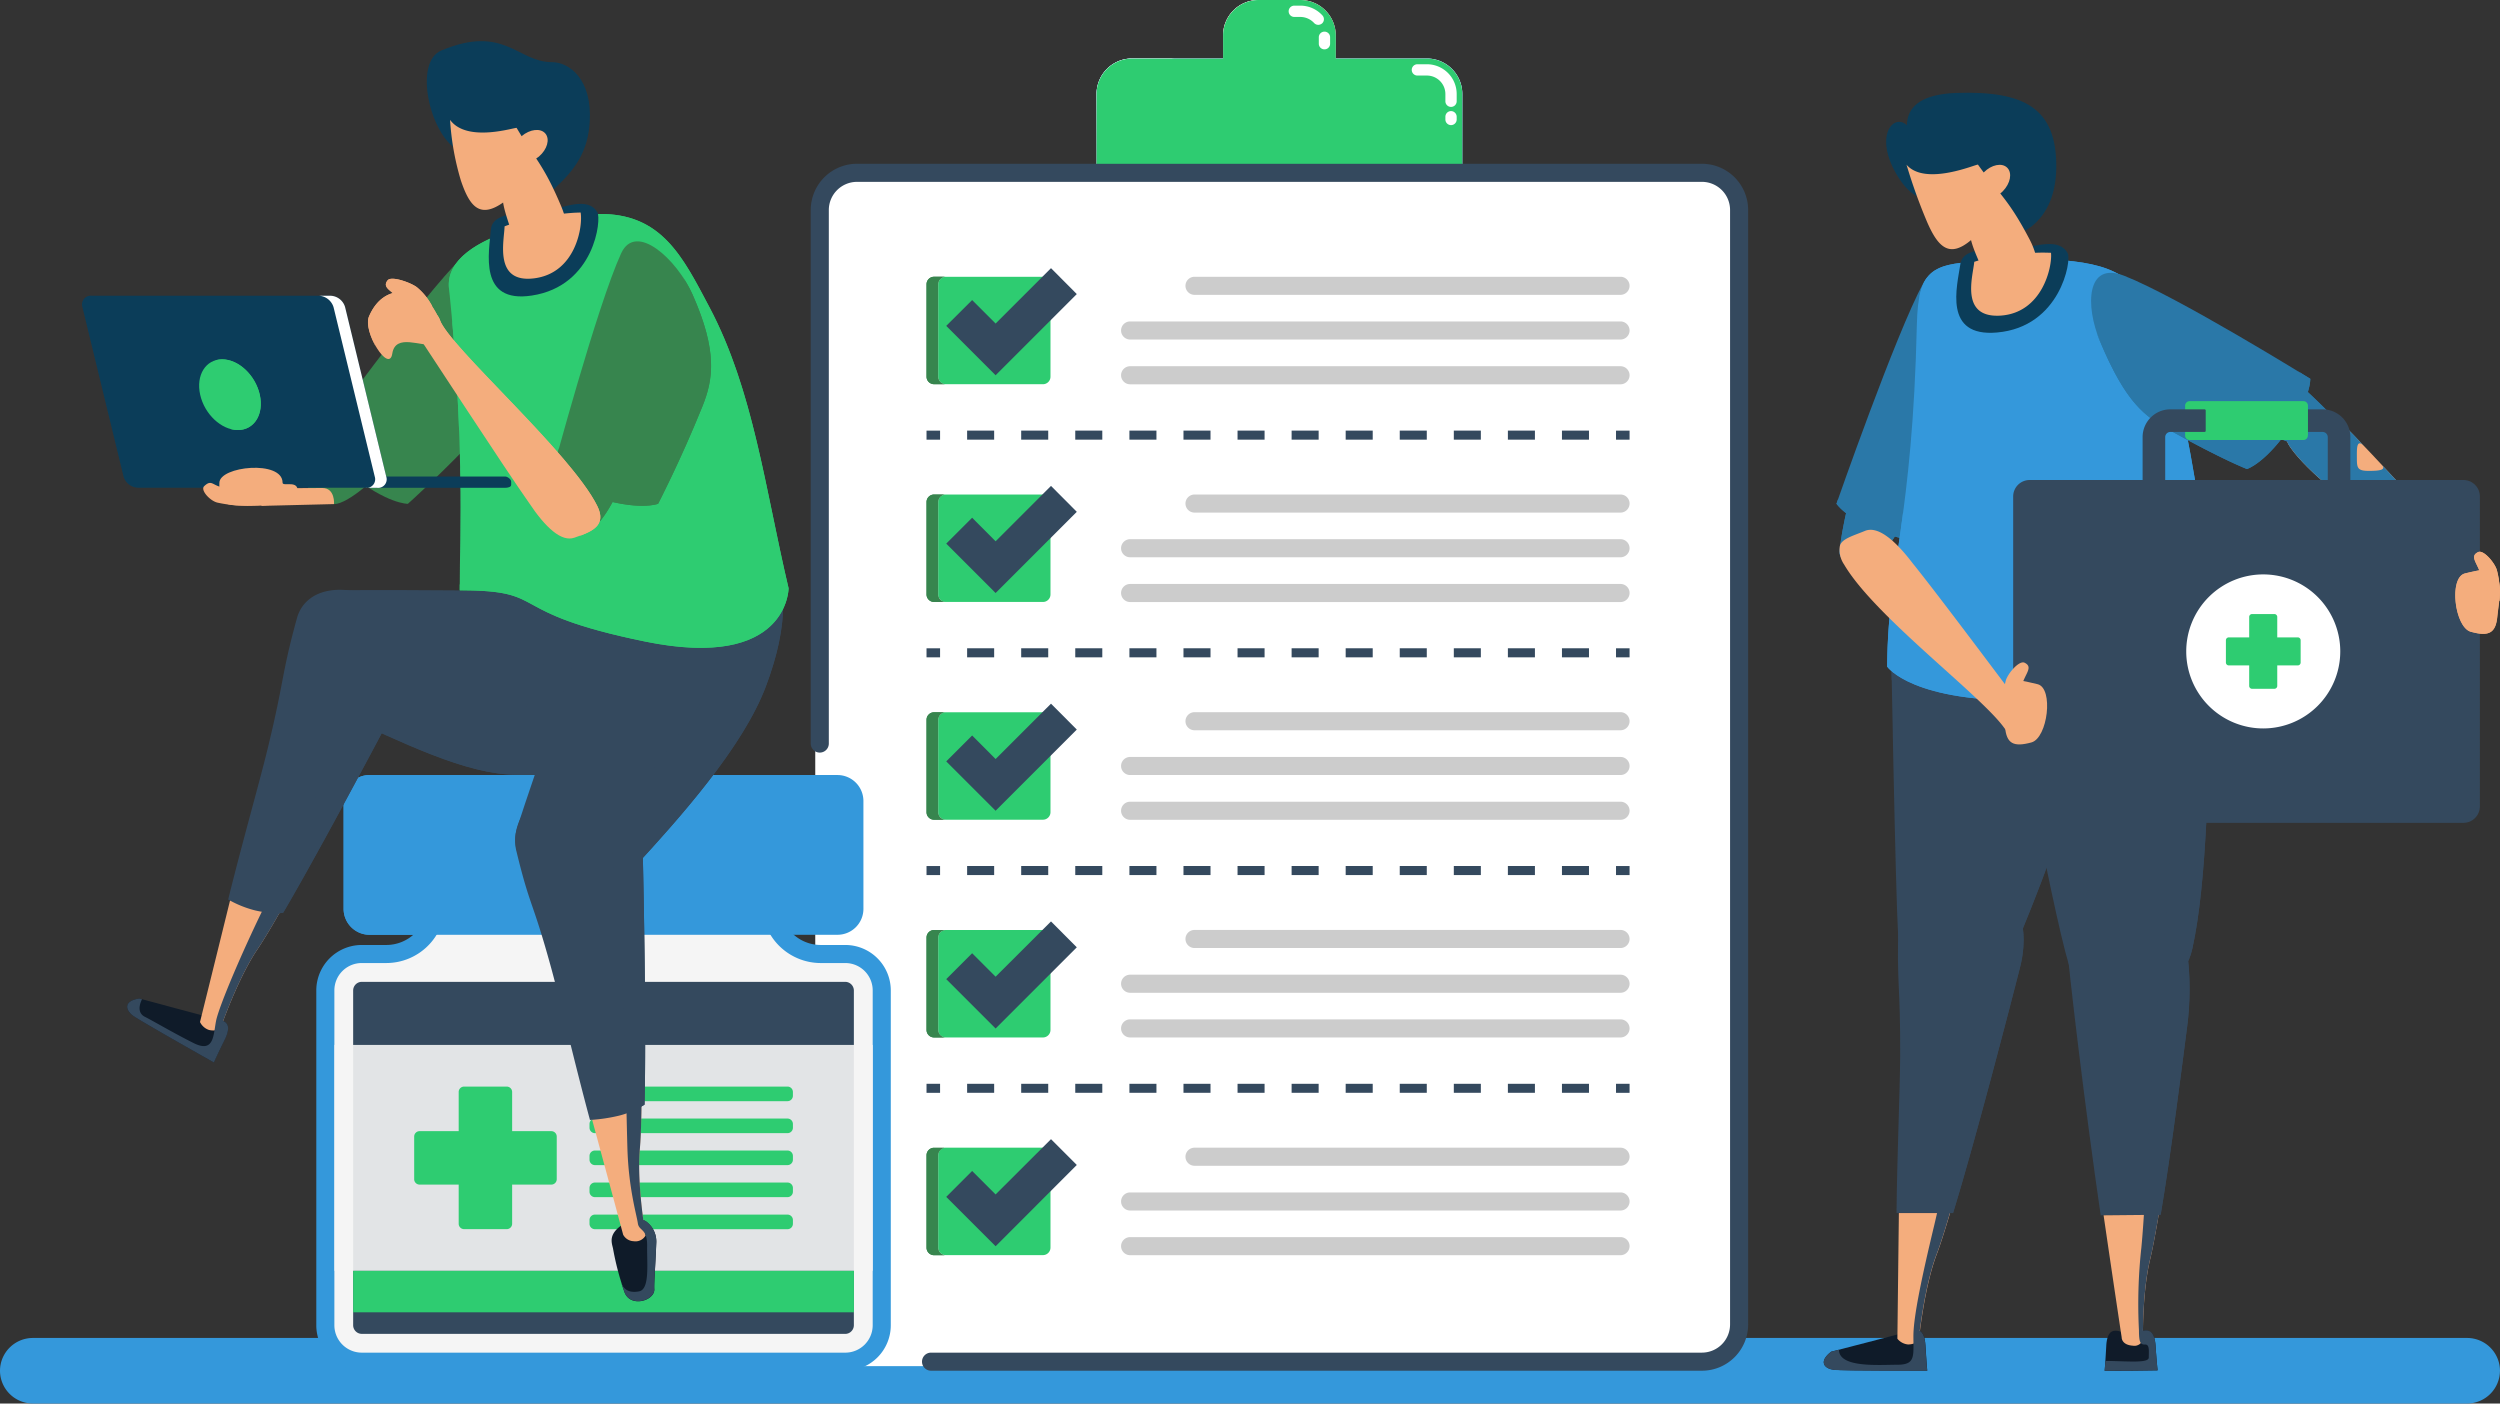 <svg xmlns="http://www.w3.org/2000/svg" xmlns:xlink="http://www.w3.org/1999/xlink" width="613.756" height="344.564" viewBox="0 0 613.756 344.564">
  <rect x="0" y="0" width="613.756" height="344.564" fill="#333333" stroke="none"/>
  <defs>
    <style>
      .cls-1 {
        fill: #3498db;
      }

      .cls-2 {
        fill: #fff;
      }

      .cls-3 {
        fill: url(#linear-gradient);
      }

      .cls-4 {
        fill: url(#linear-gradient-2);
      }

      .cls-5 {
        fill: url(#linear-gradient-3);
      }

      .cls-6 {
        fill: #6c6cff;
      }

      .cls-7 {
        fill: url(#linear-gradient-4);
      }

      .cls-8 {
        fill: url(#linear-gradient-5);
      }

      .cls-9 {
        fill: #2ecc71;
      }

      .cls-10 {
        fill: url(#linear-gradient-6);
      }

      .cls-11 {
        fill: url(#linear-gradient-7);
      }

      .cls-12 {
        fill: #34495e;
      }

      .cls-13 {
        fill: #f5f5f5;
      }

      .cls-14 {
        fill: rgba(245,245,245,0.9);
      }

      .cls-15 {
        fill: none;
      }

      .cls-16 {
        fill: #37854e;
      }

      .cls-17 {
        fill: #ccc;
      }

      .cls-18 {
        fill: #0b3d59;
      }

      .cls-19 {
        fill: #0f1b29;
      }

      .cls-20 {
        fill: #f4ad7d;
      }

      .cls-21 {
        fill: #2a78a8;
      }

      .cls-22 {
        fill: #101b29;
      }
    </style>
    <linearGradient id="linear-gradient" y1="0.494" x2="0.995" y2="0.494" gradientUnits="objectBoundingBox">
      <stop offset="0" stop-color="#ff3b73"/>
      <stop offset="1" stop-color="#ff2970"/>
    </linearGradient>
    <linearGradient id="linear-gradient-2" x1="0.493" y1="0.098" x2="0.493" y2="0.936" gradientUnits="objectBoundingBox">
      <stop offset="0" stop-color="#fff"/>
      <stop offset="1" stop-color="#9e9e9e"/>
    </linearGradient>
    <linearGradient id="linear-gradient-3" x1="0.499" y1="0.042" x2="0.499" y2="0.797" xlink:href="#linear-gradient-2"/>
    <linearGradient id="linear-gradient-4" x1="0.498" y1="0.231" x2="0.498" y2="1.071" xlink:href="#linear-gradient-2"/>
    <linearGradient id="linear-gradient-5" x1="0.499" y1="0.231" x2="0.499" y2="1.071" xlink:href="#linear-gradient-2"/>
    <linearGradient id="linear-gradient-6" x1="1.688" y1="1.334" x2="-1.499" y2="-1.29" gradientUnits="objectBoundingBox">
      <stop offset="0" stop-color="#fff"/>
      <stop offset="1" stop-color="#fff"/>
    </linearGradient>
    <linearGradient id="linear-gradient-7" x1="1.758" y1="1.363" x2="-1.723" y2="-1.557" xlink:href="#linear-gradient-6"/>
  </defs>
  <g id="Layer_x0020_1" transform="translate(-3350.52 -8554.29)">
    <path id="Path_991" data-name="Path 991" class="cls-1" d="M3964.271,19297.508a8.079,8.079,0,0,0-8.045-8.047H3358.564a8.08,8.08,0,0,0-8.045,8.047h0a8.079,8.079,0,0,0,8.045,8.045H3956.2a8.083,8.083,0,0,0,8.066-8.045h0Z" transform="translate(0 -10406.698)"/>
    <path id="Path_992" data-name="Path 992" class="cls-2" d="M10109.473,9903.86H9902.044A10.259,10.259,0,0,0,9891.8,9914.1v273.605a10.26,10.26,0,0,0,10.243,10.243h207.45a10.261,10.261,0,0,0,10.244-10.243V9914.125A10.283,10.283,0,0,0,10109.473,9903.86Z" transform="translate(-6341.133 -1308.276)"/>
    <g id="_2113417973936" transform="translate(3619.725 8554.29)">
      <path id="Path_993" data-name="Path 993" class="cls-3" d="M13191.189,8577.467V8563a8.715,8.715,0,0,0-8.707-8.705h-10.265a8.714,8.714,0,0,0-8.706,8.705v14.471Z" transform="translate(-13132.462 -8554.291)"/>
      <path id="Path_994" data-name="Path 994" class="cls-4" d="M13191.189,8577.467V8563a8.715,8.715,0,0,0-8.707-8.705h-10.265a8.714,8.714,0,0,0-8.706,8.705v14.471Z" transform="translate(-13132.462 -8554.291)"/>
      <path id="Path_995" data-name="Path 995" class="cls-5" d="M13164.2,8562.977v14.49h4.1V8563c0-4.8,2.753-8.706,6.124-8.706h-1.515A8.711,8.711,0,0,0,13164.2,8562.977Z" transform="translate(-13133.129 -8554.291)"/>
      <path id="Path_996" data-name="Path 996" class="cls-6" d="M12238.541,9052.631v-20.254a8.716,8.716,0,0,0-8.707-8.705h-72.387a8.716,8.716,0,0,0-8.707,8.705v20.254Z" transform="translate(-12148.74 -9009.31)"/>
      <path id="Path_997" data-name="Path 997" class="cls-7" d="M12238.541,9052.631v-20.254a8.716,8.716,0,0,0-8.707-8.705h-72.387a8.716,8.716,0,0,0-8.707,8.705v20.254Z" transform="translate(-12148.74 -9009.31)"/>
      <path id="Path_998" data-name="Path 998" class="cls-8" d="M12149.4,9032.377v20.254h13.294v-20.254c0-4.8,2.754-8.705,6.126-8.705h-10.714A8.727,8.727,0,0,0,12149.4,9032.377Z" transform="translate(-12149.381 -9009.31)"/>
    </g>
    <path id="Path_999" data-name="Path 999" class="cls-9" d="M12229.8,8568.674h-22.364V8563a8.715,8.715,0,0,0-8.707-8.706h-10.243a8.715,8.715,0,0,0-8.707,8.706v5.677h-22.365a8.717,8.717,0,0,0-8.707,8.707v20.252h89.779v-20.252A8.683,8.683,0,0,0,12229.8,8568.674Z" transform="translate(-8528.978 -0.001)"/>
    <path id="Path_1000" data-name="Path 1000" class="cls-10" d="M13698.843,8606a1.384,1.384,0,0,0-1.388,1.388v1.578a1.387,1.387,0,1,0,2.774,0v-1.578A1.384,1.384,0,0,0,13698.843,8606Zm-.49-3.97a7.332,7.332,0,0,0-5.422-2.411h-1.493a1.387,1.387,0,1,0,0,2.774h1.493a4.624,4.624,0,0,1,3.373,1.494,1.406,1.406,0,0,0,1.023.447,1.478,1.478,0,0,0,.939-.362A1.38,1.38,0,0,0,13698.353,8602.031Z" transform="translate(-10023.164 -43.943)"/>
    <path id="Path_1001" data-name="Path 1001" class="cls-11" d="M14687.3,9081.212a1.385,1.385,0,0,0-1.387,1.387v.705a1.387,1.387,0,0,0,2.773,0v-.705A1.4,1.4,0,0,0,14687.3,9081.212Zm-5.932-11.5h-2.328a1.387,1.387,0,0,0,0,2.774h2.328a4.549,4.549,0,0,1,4.545,4.545v1.729a1.387,1.387,0,1,0,2.773,0v-1.729A7.318,7.318,0,0,0,14681.366,9069.709Z" transform="translate(-10980.547 -499.648)"/>
    <g id="_2113417967984" transform="translate(3549.558 8594.496)">
      <path id="Path_1002" data-name="Path 1002" class="cls-12" d="M10074.312,10164.6H9885.065a2.219,2.219,0,1,1,0-4.438h189.246a6.927,6.927,0,0,0,6.915-6.915V9879.646a6.913,6.913,0,0,0-6.915-6.914h-207.43a6.927,6.927,0,0,0-6.913,6.914v131.03a2.22,2.22,0,0,1-4.439,0v-131.03a11.362,11.362,0,0,1,11.353-11.354h207.43a11.361,11.361,0,0,1,11.354,11.354v273.584A11.353,11.353,0,0,1,10074.312,10164.6Z" transform="translate(-9855.529 -9868.292)"/>
    </g>
    <path id="Path_1003" data-name="Path 1003" class="cls-1" d="M5899.561,15539.687a11.171,11.171,0,0,1-11.162-11.16v-82.2a11.172,11.172,0,0,1,11.162-11.162h6.018a10.054,10.054,0,0,0,10.051-10.051v-12.078h86.578v12.078a10.054,10.054,0,0,0,10.051,10.051h6.018a11.171,11.171,0,0,1,11.161,11.162v82.2a11.169,11.169,0,0,1-11.161,11.16Z" transform="translate(-2460.227 -6648.88)"/>
    <path id="Path_1004" data-name="Path 1004" class="cls-13" d="M6040.2,15675.838a6.734,6.734,0,0,1-6.722-6.721v-82.205a6.722,6.722,0,0,1,6.722-6.723h6.018a14.5,14.5,0,0,0,14.49-14.49v-7.639h77.7v7.641a14.5,14.5,0,0,0,14.49,14.49l6.018,0a6.722,6.722,0,0,1,6.722,6.723v82.205a6.734,6.734,0,0,1-6.722,6.721Z" transform="translate(-2600.868 -6789.471)"/>
    <path id="Path_1005" data-name="Path 1005" class="cls-12" d="M6186.233,16518.445a2.129,2.129,0,0,1-2.113-2.111v-82.2a2.132,2.132,0,0,1,2.113-2.113h118.7a2.147,2.147,0,0,1,2.113,2.115v82.2a2.133,2.133,0,0,1-2.113,2.115Z" transform="translate(-2746.899 -7636.687)"/>
    <g id="_2113417964432" transform="translate(3434.874 8744.562)">
      <path id="Path_1006" data-name="Path 1006" class="cls-1" d="M6235.055,14779.111a6.377,6.377,0,0,0-6.359-6.361H6113.8a6.377,6.377,0,0,0-6.36,6.361v26.5a6.375,6.375,0,0,0,6.359,6.359h114.9a6.375,6.375,0,0,0,6.359-6.359Z" transform="translate(-6107.438 -14772.75)"/>
      <path id="Path_1008" data-name="Path 1008" class="cls-1" d="M6127.653,14772.8H6113.76a6.375,6.375,0,0,0-6.36,6.359v26.5a6.377,6.377,0,0,0,6.36,6.361h13.893c-2.689,0-4.887-2.861-4.887-6.361v-26.5C6122.787,14775.681,6124.964,14772.8,6127.653,14772.8Z" transform="translate(-6107.4 -14772.799)"/>
    </g>
    <path id="Path_1009" data-name="Path 1009" class="cls-14" d="M6034.17,16993.766h132.14V16938.3H6034.17Z" transform="translate(-2601.537 -8127.479)"/>
    <g id="_2113417990016" transform="translate(3452.202 8821.045)">
      <g id="Group_230" data-name="Group 230" transform="translate(0 0)">
        <path id="Path_1010" data-name="Path 1010" class="cls-9" d="M7043.954,17306.1a1.329,1.329,0,0,1-1.323,1.322h-10.478a1.328,1.328,0,0,1-1.323-1.322v-32.354a1.329,1.329,0,0,1,1.323-1.322h10.478a1.33,1.33,0,0,1,1.323,1.322Z" transform="translate(-7019.904 -17272.42)"/>
        <path id="Path_1011" data-name="Path 1011" class="cls-9" d="M6675.063,17643.293a1.33,1.33,0,0,1-1.323-1.324v-10.477a1.329,1.329,0,0,1,1.323-1.32h32.352a1.33,1.33,0,0,1,1.324,1.32v10.477a1.331,1.331,0,0,1-1.324,1.324Z" transform="translate(-6673.74 -17619.225)"/>
      </g>
      <g id="Group_231" data-name="Group 231" transform="translate(43.044 0)">
        <path id="Path_1012" data-name="Path 1012" class="cls-9" d="M8467.5,17276.006a1.329,1.329,0,0,1-1.322-1.322v-.941a1.329,1.329,0,0,1,1.322-1.322h35.49a1.33,1.33,0,0,1,1.322,1.322v.941a1.33,1.33,0,0,1-1.322,1.322Z" transform="translate(-8454.378 -17272.42)"/>
        <path id="Path_1013" data-name="Path 1013" class="cls-9" d="M8081.823,17532.705a1.329,1.329,0,0,1-1.323-1.322v-.939a1.329,1.329,0,0,1,1.323-1.322h47.29a1.33,1.33,0,0,1,1.323,1.322v.941a1.33,1.33,0,0,1-1.323,1.322Z" transform="translate(-8080.5 -17521.268)"/>
        <path id="Path_1014" data-name="Path 1014" class="cls-9" d="M8081.823,17789.3a1.33,1.33,0,0,1-1.323-1.324v-.937a1.329,1.329,0,0,1,1.323-1.32h47.29a1.329,1.329,0,0,1,1.323,1.32v.938a1.33,1.33,0,0,1-1.323,1.324Z" transform="translate(-8080.5 -17770.016)"/>
        <path id="Path_1015" data-name="Path 1015" class="cls-9" d="M8081.823,18046.006a1.33,1.33,0,0,1-1.323-1.324v-.939a1.33,1.33,0,0,1,1.323-1.322h47.29a1.33,1.33,0,0,1,1.323,1.322v.941a1.33,1.33,0,0,1-1.323,1.322Z" transform="translate(-8080.5 -18018.859)"/>
        <path id="Path_1016" data-name="Path 1016" class="cls-9" d="M8081.823,18303.316a1.33,1.33,0,0,1-1.323-1.322v-.941a1.33,1.33,0,0,1,1.323-1.322h47.29a1.331,1.331,0,0,1,1.323,1.326v.938a1.33,1.33,0,0,1-1.323,1.322Z" transform="translate(-8080.5 -18268.299)"/>
      </g>
    </g>
    <rect id="Rectangle_56" data-name="Rectangle 56" class="cls-9" width="122.942" height="10.179" transform="translate(3437.221 8866.286)"/>
    <path id="Path_1020" data-name="Path 1020" class="cls-15" d="M7258.028,14795.112c.832-.619,14.233-22.342,23.858-22.342H7210.78c6.445,0,8.963,1.92,6.744,7.383s-1.558,8.686.789,15.449c2.348,6.744,16.134,60.117,18.545,68.8s4.4,16.965,4.631,18.459c.234,1.473-2.688,3.33-1.11,8.451s3.927,12.057,8.964,12.207,5.719-3.393,5.634-7.555,1.323-10.691,0-13.51-3.329-1.492-3.329-5.568,3.372-46.117,3.905-60.777C7256.086,14801.431,7257.2,14795.731,7258.028,14795.112Z" transform="translate(-3742.146 -6028.208)"/>
    <g id="_2113417980848" transform="translate(3580.843 8622.239)">
      <path id="Path_1021" data-name="Path 1021" class="cls-9" d="M10905.561,10776.866a1.85,1.85,0,0,0-1.836-1.836h-23.9a1.849,1.849,0,0,0-1.835,1.836v22.706a1.849,1.849,0,0,0,1.835,1.836h23.9a1.85,1.85,0,0,0,1.836-1.836v-22.706Z" transform="translate(-10877.988 -10775.03)"/>
    </g>
    <g id="_2113417982432" transform="translate(3577.984 8622.237)">
      <path id="Path_1022" data-name="Path 1022" class="cls-16" d="M10787.377,10799.5v-22.728a1.849,1.849,0,0,1,1.835-1.835h-2.837a1.849,1.849,0,0,0-1.836,1.835v22.707a1.85,1.85,0,0,0,1.836,1.835h2.837A1.818,1.818,0,0,1,10787.377,10799.5Z" transform="translate(-10784.539 -10774.94)"/>
      <path id="Path_1023" data-name="Path 1023" class="cls-16" d="M10787.377,10799.5v-22.728a1.849,1.849,0,0,1,1.835-1.835h-2.837a1.849,1.849,0,0,0-1.836,1.835v22.707a1.85,1.85,0,0,0,1.836,1.835h2.837A1.818,1.818,0,0,1,10787.377,10799.5Z" transform="translate(-10784.539 -10774.94)"/>
    </g>
    <g id="_2113417978880" transform="translate(3582.826 8620.125)">
      <path id="Path_1024" data-name="Path 1024" class="cls-12" d="M10968.518,10705.9l-13.6,13.595-5.761-5.762-6.361,6.337,12.122,12.123,19.932-19.932Z" transform="translate(-10942.8 -10705.9)"/>
    </g>
    <g id="_2113417979552" transform="translate(3580.843 8675.697)">
      <path id="Path_1025" data-name="Path 1025" class="cls-9" d="M10905.561,12523.965a1.85,1.85,0,0,0-1.836-1.835h-23.9a1.849,1.849,0,0,0-1.835,1.835v22.707a1.848,1.848,0,0,0,1.835,1.835h23.9a1.849,1.849,0,0,0,1.836-1.835v-22.707Z" transform="translate(-10877.988 -12522.13)"/>
    </g>
    <g id="_2113417976432" transform="translate(3577.984 8675.697)">
      <path id="Path_1026" data-name="Path 1026" class="cls-16" d="M10787.377,12546.682v-22.707a1.848,1.848,0,0,1,1.835-1.834h-2.837a1.849,1.849,0,0,0-1.836,1.834v22.707a1.85,1.85,0,0,0,1.836,1.835h2.837A1.823,1.823,0,0,1,10787.377,12546.682Z" transform="translate(-10784.539 -12522.141)"/>
      <path id="Path_1027" data-name="Path 1027" class="cls-16" d="M10787.377,12546.682v-22.707a1.848,1.848,0,0,1,1.835-1.834h-2.837a1.849,1.849,0,0,0-1.836,1.834v22.707a1.85,1.85,0,0,0,1.836,1.835h2.837A1.823,1.823,0,0,1,10787.377,12546.682Z" transform="translate(-10784.539 -12522.141)"/>
    </g>
    <g id="_2113417975472" transform="translate(3582.826 8673.582)">
      <path id="Path_1028" data-name="Path 1028" class="cls-12" d="M10968.518,12453l-13.6,13.595-5.761-5.784-6.361,6.358,12.122,12.124,19.932-19.933Z" transform="translate(-10942.8 -12453)"/>
    </g>
    <g id="_2113417975232" transform="translate(3580.843 8729.154)">
      <path id="Path_1029" data-name="Path 1029" class="cls-9" d="M10905.561,14271.055a1.849,1.849,0,0,0-1.836-1.835h-23.9a1.847,1.847,0,0,0-1.835,1.834v22.706a1.849,1.849,0,0,0,1.835,1.836h23.9a1.849,1.849,0,0,0,1.836-1.836v-22.705Z" transform="translate(-10877.988 -14269.22)"/>
    </g>
    <g id="_2113417976672" transform="translate(3577.984 8729.155)">
      <path id="Path_1030" data-name="Path 1030" class="cls-16" d="M10787.377,14293.783v-22.707a1.849,1.849,0,0,1,1.835-1.836h-2.837a1.85,1.85,0,0,0-1.836,1.836v22.707a1.849,1.849,0,0,0,1.836,1.834h2.837A1.821,1.821,0,0,1,10787.377,14293.783Z" transform="translate(-10784.539 -14269.24)"/>
      <path id="Path_1031" data-name="Path 1031" class="cls-16" d="M10787.377,14293.783v-22.707a1.849,1.849,0,0,1,1.835-1.836h-2.837a1.85,1.85,0,0,0-1.836,1.836v22.707a1.849,1.849,0,0,0,1.836,1.834h2.837A1.821,1.821,0,0,1,10787.377,14293.783Z" transform="translate(-10784.539 -14269.24)"/>
    </g>
    <g id="_2075066690720" transform="translate(3582.826 8727.042)">
      <path id="Path_1032" data-name="Path 1032" class="cls-12" d="M10968.518,14200.2l-13.6,13.591-5.761-5.782-6.361,6.361,12.122,12.119,19.932-19.931Z" transform="translate(-10942.8 -14200.2)"/>
    </g>
    <g id="_2075066691296" transform="translate(3580.843 8782.612)">
      <path id="Path_1033" data-name="Path 1033" class="cls-9" d="M10905.561,16018.165a1.85,1.85,0,0,0-1.836-1.836h-23.9a1.848,1.848,0,0,0-1.835,1.836v22.705a1.848,1.848,0,0,0,1.835,1.836h23.9a1.849,1.849,0,0,0,1.836-1.836v-22.705Z" transform="translate(-10877.988 -16016.329)"/>
    </g>
    <g id="_2075066691632" transform="translate(3577.984 8782.612)">
      <path id="Path_1034" data-name="Path 1034" class="cls-16" d="M10787.377,16040.881v-22.705a1.849,1.849,0,0,1,1.835-1.836h-2.837a1.85,1.85,0,0,0-1.836,1.836v22.705a1.85,1.85,0,0,0,1.836,1.836h2.837A1.849,1.849,0,0,1,10787.377,16040.881Z" transform="translate(-10784.539 -16016.34)"/>
      <path id="Path_1035" data-name="Path 1035" class="cls-16" d="M10787.377,16040.881v-22.705a1.849,1.849,0,0,1,1.835-1.836h-2.837a1.85,1.85,0,0,0-1.836,1.836v22.705a1.85,1.85,0,0,0,1.836,1.836h2.837A1.849,1.849,0,0,1,10787.377,16040.881Z" transform="translate(-10784.539 -16016.34)"/>
    </g>
    <g id="_2075066690384" transform="translate(3582.826 8780.5)">
      <path id="Path_1036" data-name="Path 1036" class="cls-12" d="M10968.518,15947.3l-13.6,13.57-5.761-5.762-6.361,6.361,12.122,12.121,19.932-19.932Z" transform="translate(-10942.8 -15947.299)"/>
    </g>
    <g id="_2075066687312" transform="translate(3580.843 8836.048)">
      <path id="Path_1037" data-name="Path 1037" class="cls-9" d="M10905.561,17764.553a1.848,1.848,0,0,0-1.836-1.834h-23.9a1.846,1.846,0,0,0-1.835,1.834v22.707a1.848,1.848,0,0,0,1.835,1.834l23.9,0a1.85,1.85,0,0,0,1.836-1.836v-22.707Z" transform="translate(-10877.988 -17762.719)"/>
    </g>
    <g id="_2075066687984" transform="translate(3577.984 8836.07)">
      <path id="Path_1038" data-name="Path 1038" class="cls-16" d="M10787.377,17787.98v-22.707a1.848,1.848,0,0,1,1.835-1.834h-2.837a1.848,1.848,0,0,0-1.836,1.834v22.707a1.851,1.851,0,0,0,1.836,1.836h2.837A1.851,1.851,0,0,1,10787.377,17787.98Z" transform="translate(-10784.539 -17763.439)"/>
      <path id="Path_1039" data-name="Path 1039" class="cls-16" d="M10787.377,17787.98v-22.707a1.848,1.848,0,0,1,1.835-1.834h-2.837a1.848,1.848,0,0,0-1.836,1.834v22.707a1.851,1.851,0,0,0,1.836,1.836h2.837A1.851,1.851,0,0,1,10787.377,17787.98Z" transform="translate(-10784.539 -17763.439)"/>
    </g>
    <g id="_2075066709104" transform="translate(3582.826 8833.957)">
      <path id="Path_1040" data-name="Path 1040" class="cls-12" d="M10968.518,17694.4l-13.6,13.572-5.761-5.764-6.361,6.363,12.122,12.117,19.932-19.953Z" transform="translate(-10942.8 -17694.4)"/>
    </g>
    <g id="_2075066707904" transform="translate(3625.743 8622.238)">
      <path id="Path_1041" data-name="Path 1041" class="cls-17" d="M12971.248,10777.188a2.232,2.232,0,0,1-2.22,2.22h-104.59a2.231,2.231,0,0,1-2.219-2.22h0a2.23,2.23,0,0,1,2.219-2.219h104.59a2.231,2.231,0,0,1,2.22,2.219Z" transform="translate(-12846.407 -10774.969)"/>
      <path id="Path_1042" data-name="Path 1042" class="cls-17" d="M12470.252,11135.688a2.233,2.233,0,0,1-2.22,2.22h-120.4a2.232,2.232,0,0,1-2.22-2.22h0a2.23,2.23,0,0,1,2.22-2.22h120.4a2.232,2.232,0,0,1,2.22,2.22Z" transform="translate(-12345.41 -11122.5)"/>
      <path id="Path_1043" data-name="Path 1043" class="cls-17" d="M12470.252,11494.89a2.233,2.233,0,0,1-2.22,2.22h-120.4a2.232,2.232,0,0,1-2.22-2.22h0a2.232,2.232,0,0,1,2.22-2.22h120.4a2.233,2.233,0,0,1,2.22,2.22Z" transform="translate(-12345.41 -11470.71)"/>
      <path id="Path_1044" data-name="Path 1044" class="cls-17" d="M12971.248,12524.289a2.232,2.232,0,0,1-2.22,2.22h-104.59a2.231,2.231,0,0,1-2.219-2.22h0a2.23,2.23,0,0,1,2.219-2.219h104.59a2.217,2.217,0,0,1,2.22,2.219Z" transform="translate(-12846.407 -12468.612)"/>
      <path id="Path_1045" data-name="Path 1045" class="cls-17" d="M12470.252,12882.789a2.232,2.232,0,0,1-2.22,2.22h-120.4a2.231,2.231,0,0,1-2.22-2.22h0a2.23,2.23,0,0,1,2.22-2.219h120.4a2.231,2.231,0,0,1,2.22,2.219Z" transform="translate(-12345.41 -12816.144)"/>
      <path id="Path_1046" data-name="Path 1046" class="cls-17" d="M12470.252,13241.979a2.232,2.232,0,0,1-2.22,2.22h-120.4a2.23,2.23,0,0,1-2.22-2.22h0a2.231,2.231,0,0,1,2.22-2.219h120.4a2.218,2.218,0,0,1,2.22,2.219Z" transform="translate(-12345.41 -13164.343)"/>
      <path id="Path_1047" data-name="Path 1047" class="cls-17" d="M12971.248,14270.688a2.231,2.231,0,0,1-2.22,2.221h-104.59a2.231,2.231,0,0,1-2.219-2.221h0a2.232,2.232,0,0,1,2.219-2.219h104.59a2.232,2.232,0,0,1,2.22,2.219Z" transform="translate(-12846.407 -14161.575)"/>
      <path id="Path_1048" data-name="Path 1048" class="cls-17" d="M12470.252,14629.888a2.233,2.233,0,0,1-2.22,2.221h-120.4a2.232,2.232,0,0,1-2.22-2.221h0a2.231,2.231,0,0,1,2.22-2.219h120.4a2.233,2.233,0,0,1,2.22,2.219Z" transform="translate(-12345.41 -14509.785)"/>
      <path id="Path_1049" data-name="Path 1049" class="cls-17" d="M12470.252,14989.089a2.232,2.232,0,0,1-2.22,2.221h-120.4a2.23,2.23,0,0,1-2.22-2.221h0a2.231,2.231,0,0,1,2.22-2.219h120.4a2.219,2.219,0,0,1,2.22,2.219Z" transform="translate(-12345.41 -14857.995)"/>
      <path id="Path_1050" data-name="Path 1050" class="cls-17" d="M12971.248,16017.881a2.232,2.232,0,0,1-2.22,2.219h-104.59a2.232,2.232,0,0,1-2.219-2.219h0a2.231,2.231,0,0,1,2.219-2.221h104.59a2.232,2.232,0,0,1,2.22,2.221Z" transform="translate(-12846.407 -15855.307)"/>
      <path id="Path_1051" data-name="Path 1051" class="cls-17" d="M12470.252,16376.988a2.233,2.233,0,0,1-2.22,2.221h-120.4a2.232,2.232,0,0,1-2.22-2.221h0a2.231,2.231,0,0,1,2.22-2.219h120.4a2.233,2.233,0,0,1,2.22,2.219Z" transform="translate(-12345.41 -16203.428)"/>
      <path id="Path_1052" data-name="Path 1052" class="cls-17" d="M12470.252,16735.49a2.232,2.232,0,0,1-2.22,2.221h-120.4a2.23,2.23,0,0,1-2.22-2.221h0a2.231,2.231,0,0,1,2.22-2.219h120.4a2.233,2.233,0,0,1,2.22,2.219Z" transform="translate(-12345.41 -16550.961)"/>
      <path id="Path_1053" data-name="Path 1053" class="cls-17" d="M12971.248,17764.99a2.232,2.232,0,0,1-2.22,2.221h-104.59a2.232,2.232,0,0,1-2.219-2.221h0a2.232,2.232,0,0,1,2.219-2.219h104.59a2.232,2.232,0,0,1,2.22,2.219Z" transform="translate(-12846.407 -17548.959)"/>
      <path id="Path_1054" data-name="Path 1054" class="cls-17" d="M12470.252,18124.09a2.231,2.231,0,0,1-2.22,2.219h-120.4a2.23,2.23,0,0,1-2.22-2.219h0a2.231,2.231,0,0,1,2.22-2.219h120.4a2.217,2.217,0,0,1,2.22,2.219Z" transform="translate(-12345.41 -17897.072)"/>
      <path id="Path_1055" data-name="Path 1055" class="cls-17" d="M12470.252,18482.59a2.234,2.234,0,0,1-2.22,2.221h-120.4a2.233,2.233,0,0,1-2.22-2.221h0a2.23,2.23,0,0,1,2.22-2.219h120.4a2.231,2.231,0,0,1,2.22,2.219Z" transform="translate(-12345.41 -18244.604)"/>
    </g>
    <g id="_2075066694128" transform="translate(3577.983 8660.011)">
      <g id="Group_235" data-name="Group 235" transform="translate(0 0)">
        <g id="Group_232" data-name="Group 232" transform="translate(0 0.001)">
          <rect id="Rectangle_57" data-name="Rectangle 57" class="cls-12" width="3.329" height="2.22"/>
        </g>
        <g id="Group_233" data-name="Group 233" transform="translate(9.967)">
          <path id="Path_1056" data-name="Path 1056" class="cls-12" d="M11262.909,12011.688h-6.637v-2.219h6.637Zm-13.272,0H11243v-2.219h6.638Zm-13.274,0h-6.637v-2.219h6.637Zm-13.273,0h-6.637v-2.219h6.637Zm-13.273,0h-6.638v-2.219h6.638Zm-13.274,0h-6.637v-2.219h6.637Zm-13.274,0h-6.636v-2.219h6.636Zm-13.272,0h-6.638v-2.219h6.638Zm-13.274,0h-6.636v-2.219h6.636Zm-13.294,0h-6.638v-2.219h6.638Zm-13.274,0h-6.638v-2.219h6.638Zm-13.274,0h-6.637v-2.219h6.637Z" transform="translate(-11110.24 -12009.47)"/>
        </g>
        <g id="Group_234" data-name="Group 234" transform="translate(169.273 0.001)">
          <rect id="Rectangle_58" data-name="Rectangle 58" class="cls-12" width="3.329" height="2.22"/>
        </g>
      </g>
      <g id="Group_239" data-name="Group 239" transform="translate(0 53.436)">
        <g id="Group_236" data-name="Group 236" transform="translate(0 0.001)">
          <rect id="Rectangle_59" data-name="Rectangle 59" class="cls-12" width="3.329" height="2.22"/>
        </g>
        <g id="Group_237" data-name="Group 237" transform="translate(9.967)">
          <path id="Path_1057" data-name="Path 1057" class="cls-12" d="M11262.909,13758.088h-6.637v-2.219h6.637Zm-13.272,0H11243v-2.219h6.638Zm-13.274,0h-6.637v-2.219h6.637Zm-13.273,0h-6.637v-2.219h6.637Zm-13.273,0h-6.638v-2.219h6.638Zm-13.274,0h-6.637v-2.219h6.637Zm-13.274,0h-6.636v-2.219h6.636Zm-13.272,0h-6.638v-2.219h6.638Zm-13.274,0h-6.636v-2.219h6.636Zm-13.294,0h-6.638v-2.219h6.638Zm-13.274,0h-6.638v-2.219h6.638Zm-13.274,0h-6.637v-2.219h6.637Z" transform="translate(-11110.24 -13755.869)"/>
        </g>
        <g id="Group_238" data-name="Group 238" transform="translate(169.273 0.001)">
          <rect id="Rectangle_60" data-name="Rectangle 60" class="cls-12" width="3.329" height="2.22"/>
        </g>
      </g>
      <g id="Group_243" data-name="Group 243" transform="translate(0 106.893)">
        <g id="Group_240" data-name="Group 240" transform="translate(0 0.001)">
          <rect id="Rectangle_61" data-name="Rectangle 61" class="cls-12" width="3.329" height="2.22"/>
        </g>
        <g id="Group_241" data-name="Group 241" transform="translate(9.967)">
          <path id="Path_1058" data-name="Path 1058" class="cls-12" d="M11262.909,15505.189h-6.637v-2.219h6.637Zm-13.272,0H11243v-2.219h6.638Zm-13.274,0h-6.637v-2.219h6.637Zm-13.273,0h-6.637v-2.219h6.637Zm-13.273,0h-6.638v-2.219h6.638Zm-13.274,0h-6.637v-2.219h6.637Zm-13.274,0h-6.636v-2.219h6.636Zm-13.272,0h-6.638v-2.219h6.638Zm-13.274,0h-6.636v-2.219h6.636Zm-13.294,0h-6.638v-2.219h6.638Zm-13.274,0h-6.638v-2.219h6.638Zm-13.274,0h-6.637v-2.219h6.637Z" transform="translate(-11110.24 -15502.971)"/>
        </g>
        <g id="Group_242" data-name="Group 242" transform="translate(169.273 0.001)">
          <rect id="Rectangle_62" data-name="Rectangle 62" class="cls-12" width="3.329" height="2.22"/>
        </g>
      </g>
      <g id="Group_247" data-name="Group 247" transform="translate(0 160.351)">
        <g id="Group_244" data-name="Group 244" transform="translate(0 0.001)">
          <rect id="Rectangle_63" data-name="Rectangle 63" class="cls-12" width="3.329" height="2.22"/>
        </g>
        <g id="Group_245" data-name="Group 245" transform="translate(9.967)">
          <path id="Path_1059" data-name="Path 1059" class="cls-12" d="M11262.909,17252.281h-6.637v-2.221h6.637Zm-13.272,0H11243v-2.221h6.638Zm-13.274,0h-6.637v-2.221h6.637Zm-13.273,0h-6.637v-2.221h6.637Zm-13.273,0h-6.638v-2.221h6.638Zm-13.274,0h-6.637v-2.221h6.637Zm-13.274,0h-6.636v-2.221h6.636Zm-13.272,0h-6.638v-2.221h6.638Zm-13.274,0h-6.636v-2.221h6.636Zm-13.294,0h-6.638v-2.221h6.638Zm-13.274,0h-6.638v-2.221h6.638Zm-13.274,0h-6.637v-2.221h6.637Z" transform="translate(-11110.24 -17250.061)"/>
        </g>
        <g id="Group_246" data-name="Group 246" transform="translate(169.273 0.001)">
          <rect id="Rectangle_64" data-name="Rectangle 64" class="cls-12" width="3.329" height="2.22"/>
        </g>
      </g>
    </g>
    <g id="_2075066694752" transform="translate(3798.254 8577.057)">
      <g id="Group_248" data-name="Group 248" transform="translate(15.327 0)">
        <path id="Path_1060" data-name="Path 1060" class="cls-18" d="M18489.453,9532.767c-3.137-2.967-7.961,2.2-2.9,11.438s11.205,7.512,9.307,1.28A55.375,55.375,0,0,0,18489.453,9532.767Z" transform="translate(-18484.35 -9524.782)"/>
        <path id="Path_1061" data-name="Path 1061" class="cls-18" d="M18653.471,9315.227c-2.84-5.207-7.471-16.24,9.367-16.816,16.838-.555,24.541,3.841,24.5,18.118-.064,14.276-9.924,16.688-9.924,16.688S18655.453,9318.854,18653.471,9315.227Z" transform="translate(-18645.574 -9298.364)"/>
      </g>
      <g id="Group_249" data-name="Group 249" transform="translate(0.001 112.611)">
        <path id="Path_1062" data-name="Path 1062" class="cls-19" d="M17985.281,19229.672s17.863-4.59,19.164-5.016c1.43-.449,3.715-1.258,3.988,3.457s.449,6.211.449,6.211-20.7.043-22.918-.215C17983.746,19233.875,17982,19232.211,17985.281,19229.672Z" transform="translate(-17983.463 -19033.205)"/>
        <path id="Path_1063" data-name="Path 1063" class="cls-12" d="M18523.3,13001.173s1.045,60.116,1.75,72.152,23.836,14.532,30.215-1.046c6.383-15.558,14.811-37.217,14.875-53.053s-3.754-27.913-15.172-37.26C18543.527,12972.619,18523,12984.976,18523.3,13001.173Z" transform="translate(-18506.775 -12978.74)"/>
        <path id="Path_1064" data-name="Path 1064" class="cls-12" d="M18586.574,15646.21c-11.906-1.984-18.457,2.8-18.691,9.262-.512,14.748.492,14.832.4,32.672-.039,8.365-.746,23.988-.895,38.414h13.891c5.445-17.756,14.2-51.518,16.262-59.625C18600.148,15656.667,18598.484,15648.216,18586.574,15646.21Z" transform="translate(-18549.523 -15564.151)"/>
        <path id="Path_1065" data-name="Path 1065" class="cls-20" d="M18574.3,18318.047a3.818,3.818,0,0,0,2.627,1.41c2.26-.043,2.668-1.281,2.668-1.281s1.277-12.676,4.352-20.809c.66-1.707,1.814-5.184,3.287-10.176h-12.57C18574.471,18303.281,18574.3,18318.047,18574.3,18318.047Z" transform="translate(-18556.221 -18124.764)"/>
      </g>
      <path id="Path_1066" data-name="Path 1066" class="cls-12" d="M17985.24,13175.291s.746-.192,1.92-.491c-.021,4.523,9.879,3.692,14.342,3.692,4.479,0,3.926-2.092,3.926-7,0-4.929,2.24-15.258,5.1-27.187s8.236-39.863,12.824-62.868c4.59-23.027,4.5-28.489,2.84-44.431-1.707-16.411-6.7-15.92-15.088-19.4a34,34,0,0,1-11.012-7.213c-.107-5.569-.172-9.134-.172-9.134-.3-16.2,20.23-28.553,31.67-19.206,11.418,9.347,15.236,21.447,15.174,37.261-.064,15.492-8.152,36.577-14.471,52.07a25.943,25.943,0,0,1-.873,10.243c-2.049,8.109-10.8,41.87-16.262,59.626h-.768c-1.451,4.993-2.625,8.472-3.287,10.179-2.326,6.125-3.605,14.81-4.119,18.737.7.4,1.26,1.408,1.387,3.585.277,4.716.449,6.21.449,6.21s-20.7.043-22.92-.214C17983.7,13179.494,17981.951,13177.829,17985.24,13175.291Z" transform="translate(-17983.418 -12866.213)"/>
      <g id="Group_252" data-name="Group 252" transform="translate(3.122 44.198)">
        <g id="Group_251" data-name="Group 251">
          <g id="Group_250" data-name="Group 250">
            <path id="Path_1067" data-name="Path 1067" class="cls-21" d="M18113.359,12354.583s-3.457,14.234-3.715,18.631c-.191,3.158,4.207,3.052,6.918,3.03,2.688-.021,8.621-8.152,11.18-16.282C18129.707,12353.773,18114.3,12353.709,18113.359,12354.583Z" transform="translate(-18108.898 -12304.88)"/>
            <path id="Path_1068" data-name="Path 1068" class="cls-21" d="M18106.813,10745.3c-6.809,12.506-21.363,54.248-21.363,54.248s2.242,3.35,9.559,6.338c10.992,4.482,15.879,2.881,15.879,2.881s6.188-10.115,12.484-23.133c3.094-6.359,4.672-13.168-.574-27.572C18119.57,10749.227,18110.93,10737.746,18106.813,10745.3Z" transform="translate(-18085.449 -10742.845)"/>
          </g>
        </g>
      </g>
      <path id="Path_1069" data-name="Path 1069" class="cls-21" d="M18122.84,10758.48c-2.668-7.277-9.006-16.368-13.469-15.109-2.111,3.607-4.117,5.229-4.2,13.957-.127,11.374-2.775,25.8-5.143,35.232-1.6,6.382-2.9,13.21-8.451,10.351-4.437-2.3-4.588-2.753-5.676-4.183-.279.789-.428,1.238-.428,1.238a11.51,11.51,0,0,0,2.369,2.3,82.356,82.356,0,0,0-1.6,9.325c-.193,3.158,4.2,3.052,6.914,3.03,1.559-.021,4.2-2.753,6.658-6.637,7.639,2.3,11.117,1.194,11.117,1.194s6.189-10.114,12.484-23.132C18126.486,10779.671,18128.088,10772.864,18122.84,10758.48Z" transform="translate(-18082.348 -10699.042)"/>
      <g id="Group_253" data-name="Group 253" transform="translate(44.825 119.174)">
        <path id="Path_1070" data-name="Path 1070" class="cls-22" d="M20237.447,19233.375a9.212,9.212,0,0,1,.129-1.215c.553-3.242,2.475-2.582,3.754-2.2.234.066,1.025.277,2.135.578,1.109-.3,1.9-.535,2.135-.6,1.258-.406,3.178-1.109,3.8,2.133a9.288,9.288,0,0,1,.148,1.219c.32,4.629.512,6.078.512,6.078s-2.838.047-6.51.09c-3.67.02-6.506.02-6.506.02S20237.191,19238.008,20237.447,19233.375Z" transform="translate(-20212.914 -19044.883)"/>
        <path id="Path_1071" data-name="Path 1071" class="cls-12" d="M19448.525,13213.62s10.629,59.027,15.24,74.543c3.369,11.31,26.781,12.015,30.322-4.076,3.521-16.091,4.184-42.617,4.7-81.905C19499.02,13183.146,19445.518,13198.041,19448.525,13213.62Z" transform="translate(-19448.402 -13193.225)"/>
        <path id="Path_1072" data-name="Path 1072" class="cls-12" d="M19954.973,15766.041c1.344-10.307,1.365-31.8-10.457-32.352s-19.506,7.34-19.334,9.453c.873,10.648,4.867,43.813,8.578,69.207l14.705-.127C19950.98,15797.5,19953.969,15773.83,19954.973,15766.041Z" transform="translate(-19910.592 -15655.929)"/>
        <path id="Path_1073" data-name="Path 1073" class="cls-20" d="M20242.25,18301.2l-13.529.129c2.58,17.67,4.439,29.961,4.439,29.961s-.088,1.879,2.793,2.049a2.139,2.139,0,0,0,2.436-1.643s-.213-11.588,1.834-19.848C20240.713,18309.8,20241.438,18305.979,20242.25,18301.2Z" transform="translate(-20204.844 -18144.906)"/>
      </g>
      <path id="Path_1074" data-name="Path 1074" class="cls-12" d="M19498.781,13202.521c.258-19.015-53.266-4.141-50.254,11.438,0,0,1.066,5.868,2.645,14.4h0c1.793,9.6,4.27,22.559,6.66,34.295-1.109-5.463,1.148-4.716,5.992-4.716h18.59c5.379,0,6.23,1.793,6.145,4.545-.4,11.161-1.789,23.025-3.027,35.361-1.855,18.118-2.734,47.162-3.973,60.052a126.43,126.43,0,0,0-.594,20.359c0,3.329.512,3.457,1.578,3.457s.832,1.664.832,3.179c0,1.452-5.016.9-10.648.833-.129,1.771-.191,2.412-.191,2.412s2.836,0,6.5-.022c3.676-.042,6.512-.084,6.512-.084s-.191-1.452-.512-6.083c-.043-.469-.086-.854-.148-1.216-.492-2.562-1.793-2.668-2.945-2.391.043-3.671.3-11.7,1.836-17.862.512-2.027,1.215-5.868,2.047-10.648h.469c2.52-14.7,5.484-38.391,6.508-46.159a71.753,71.753,0,0,0,.258-16.112,15.479,15.479,0,0,0,1.023-3.137C19497.609,13268.335,19498.25,13241.809,19498.781,13202.521Z" transform="translate(-19403.58 -13074.388)"/>
      <path id="Path_1075" data-name="Path 1075" class="cls-1" d="M18517.289,10629.953c-13.936.47-17.648,1.452-17.969,15.558-1.09,48-7.105,59.156-7.3,84,0,0,6.125,9.026,36.131,8.279,38.967-.96,45.434-5.953,45.434-5.953s-4.674-59.263-15.387-86.579c-5.207-13.294-12.889-15.087-28.361-15.876C18525.42,10629.186,18521.941,10629.782,18517.289,10629.953Z" transform="translate(-18476.459 -10588.615)"/>
      <path id="Path_1076" data-name="Path 1076" class="cls-1" d="M18558.207,10645.514c-5.207-13.3-12.891-15.09-28.361-15.879-4.418-.234-7.9.385-12.549.533-11.566.406-16.09,1.133-17.479,9.455.684-3.223,3.564-4.48,6.318-4.354,2.771.129-3.158,14.533,10.436,14.768s16.625-9.924,20.637-9.3c4.033.619,3.027,9.625,8.664,20.443s5.271,14.426,5.271,17.287-.834,3.328-5.059,3.328h-13.273c-5.035,0-13.424-.895-13.424,7.705s-.129,18.48-.129,25.779,0,12.719-1.6,10.285-16.881-20.486-19.248-23.346c-2.348-2.838-2.924-6.424-2.326-11.354v-.021c-1.92,14.832-3.947,24.586-4.055,38.883,0,0,6.125,9.027,36.131,8.279,38.965-.959,45.43-5.953,45.43-5.953S18568.9,10672.83,18558.207,10645.514Z" transform="translate(-18476.469 -10588.85)"/>
      <path id="Path_1077" data-name="Path 1077" class="cls-18" d="M19047.738,10517.048c-.834,5.612-4.268,18.054,8.984,16.88,15.557-1.366,18.311-17.627,17.371-19.42-2.135-4.074-8.26-1.578-12.186-1.174S19048.463,10512.288,19047.738,10517.048Z" transform="translate(-19014.184 -10475.066)"/>
      <path id="Path_1078" data-name="Path 1078" class="cls-20" d="M19185.5,10581.143c-.75-.021-1.52-.043-2.328-.043a75.2,75.2,0,0,0-12.5,1.28,25.659,25.659,0,0,0-4.012.981c-.344,3.649-3.562,13.808,6.422,13.21C19183.359,10595.91,19185.855,10584.6,19185.5,10581.143Z" transform="translate(-19129.707 -10541.851)"/>
      <path id="Path_1079" data-name="Path 1079" class="cls-20" d="M18677.754,9893.165c-5.229-9.966-7.447-10.991-12.611-18.246-.086-.3-12.848,5.42-17.543.021a134.814,134.814,0,0,0,5.059,14.084c2.645,6.04,5.377,8.985,10.777,4.418.768,3.073,2.645,6.339,3.285,9.049,1.3,5.463,5.379,5.719,7.855,4.737S18682.6,9902.383,18677.754,9893.165Z" transform="translate(-18627.277 -9857.266)"/>
      <path id="Path_1080" data-name="Path 1080" class="cls-20" d="M19232.527,9877.529c1.3,1.279.811,3.861-1.068,5.781-1.879,1.9-3.562,1.473-4.844.191-1.3-1.279-1.727-2.9.172-4.822C19228.664,9876.781,19231.246,9876.248,19232.527,9877.529Z" transform="translate(-19187.494 -9859.13)"/>
    </g>
    <g id="_2075066693600" transform="translate(3863.889 8621.266)">
      <g id="Group_254" data-name="Group 254" transform="translate(47.769 33.929)">
        <path id="Path_1081" data-name="Path 1081" class="cls-20" d="M21690.967,11861.125c8.494,11.908,37.689,29.023,45.563,38.69,2.84,3.457,7.021-1.75,3.586-5.464-2.668-2.881-25.416-27.807-32.416-35.02-5.166-5.633-9.518-8.387-12.422-6.851C21691.2,11854.681,21687.811,11856.708,21690.967,11861.125Z" transform="translate(-21689.727 -11852.061)"/>
      </g>
      <g id="Group_256" data-name="Group 256" transform="translate(0 0)">
        <g id="Group_255" data-name="Group 255">
          <path id="Path_1082" data-name="Path 1082" class="cls-21" d="M21322.041,11490.5s10.99,9.688,13.723,13.146c1.963,2.475-1.707,4.907-3.926,6.444s-11.738-1.729-18.5-6.915C21308.191,11499.208,21320.783,11490.31,21322.041,11490.5Z" transform="translate(-21275.893 -11467.632)"/>
          <path id="Path_1083" data-name="Path 1083" class="cls-21" d="M20136.621,10743.914c13.252,5.186,45.732,25.332,45.732,25.332s.086,4.031-4.2,10.67c-6.445,9.965-11.354,11.459-11.354,11.459s-6.082-2.326-18.717-9.389c-6.189-3.437-10.861-6.467-17.371-22C20127.039,10751.318,20127.336,10740.266,20136.621,10743.914Z" transform="translate(-20128.52 -10743.198)"/>
        </g>
      </g>
    </g>
    <path id="Path_1084" data-name="Path 1084" class="cls-21" d="M20240.127,11245.726c1.2,1.28-.385,1.536-3.115,1.536s-2.965-.64-2.965-2.967-.193-5.206,1.875-3.03h0l-1.387-1.45a35.923,35.923,0,0,0-6.209-5.591c-1.3-1.559-3.842-3.992-6.338-6.34a11.594,11.594,0,0,0,.617-3.243s-1.344-.833-3.582-2.2c1.555.939,2.494,2.134,2.09,3.8-.428,1.665-2.006,1.366-7,1.366h-18.65c-7.9,0-21.129-2.71-25.395-14.6a25.17,25.17,0,0,0,.895,2.412c6.529,15.535,11.2,18.544,17.371,22,12.633,7.041,18.715,9.389,18.715,9.389s3.479-1.066,8.43-7.34c.492.191.961.383,1.41.555a7.9,7.9,0,0,0,.916,1.6c8.494,11.907,37.688,29.022,45.563,38.689,2.838,3.457,7.02-1.75,3.586-5.463C20264.818,11272.528,20249.6,11255.862,20240.127,11245.726Z" transform="translate(-16304.908 -2577.37)"/>
    <g id="_2112620468128" transform="translate(3844.759 8652.776)">
      <g id="Group_257" data-name="Group 257" transform="translate(31.776)">
        <path id="Path_1085" data-name="Path 1085" class="cls-12" d="M21382.537,11838.6h-19.057v5.549h19.057a1.273,1.273,0,0,1,1.258,1.259v22.045h5.549v-22.045A6.812,6.812,0,0,0,21382.537,11838.6Z" transform="translate(-21338.34 -11836.592)"/>
        <path id="Path_1087" data-name="Path 1087" class="cls-9" d="M20913.043,11781.439a1.1,1.1,0,0,1-1.109,1.109h-27.914a1.1,1.1,0,0,1-1.109-1.109v-7.318a1.1,1.1,0,0,1,1.109-1.111h27.936a1.1,1.1,0,0,1,1.109,1.111v7.318Z" transform="translate(-20872.473 -11773.01)"/>
        <path id="Path_1090" data-name="Path 1090" class="cls-12" d="M20557.035,11838.6h-8.408a6.813,6.813,0,0,0-6.807,6.808v22.045h5.549v-22.045a1.274,1.274,0,0,1,1.258-1.259h8.408a.282.282,0,0,0,.277-.278v-4.993A.282.282,0,0,0,20557.035,11838.6Z" transform="translate(-20541.82 -11836.592)"/>
      </g>
      <path id="Path_1091" data-name="Path 1091" class="cls-12" d="M19613.852,12405.6h-106.51a4.043,4.043,0,0,0-4.033,4.033v76.1a4.043,4.043,0,0,0,4.033,4.034h106.51a4.042,4.042,0,0,0,4.031-4.034v-76.1A4.042,4.042,0,0,0,19613.852,12405.6Z" transform="translate(-19503.309 -12386.242)"/>
      <path id="Path_1092" data-name="Path 1092" class="cls-2" d="M20929.736,13181.967a18.907,18.907,0,1,0-18.906,18.907A18.915,18.915,0,0,0,20929.736,13181.967Z" transform="translate(-20849.434 -13120.527)"/>
      <g id="Group_258" data-name="Group 258" transform="translate(52.221 52.264)">
        <path id="Path_1094" data-name="Path 1094" class="cls-9" d="M21403.82,13498.748a.711.711,0,0,1-.705.705h-5.484a.71.71,0,0,1-.7-.705V13481.8a.71.71,0,0,1,.7-.7h5.484a.71.71,0,0,1,.705.7Z" transform="translate(-21391.209 -13481.1)"/>
        <path id="Path_1095" data-name="Path 1095" class="cls-9" d="M21210.7,13674.923a.71.71,0,0,1-.705-.7v-5.484a.711.711,0,0,1,.705-.7h16.945a.711.711,0,0,1,.7.7v5.484a.71.71,0,0,1-.7.7Z" transform="translate(-21209.99 -13662.311)"/>
      </g>
    </g>
    <g id="_2112620465344" transform="translate(3802.139 8684.36)">
      <g id="Group_259" data-name="Group 259" transform="translate(0 0)">
        <path id="Path_1097" data-name="Path 1097" class="cls-20" d="M18111.5,12813.771c7.383,12.635,33.463,31.969,39.287,40.078,2.6,3.629,5.25-4.076,2.176-8.086-2.41-3.117-18.287-24.457-24.625-32.289-4.631-6.082-8.73-9.2-11.738-7.939-2.668,1.131-6,1.963-6.166,3.906A6.3,6.3,0,0,0,18111.5,12813.771Z" transform="translate(-18110.391 -12805.259)"/>
      </g>
      <path id="Path_1098" data-name="Path 1098" class="cls-15" d="M18128.684,12814.24c-4.633-6.082-8.73-9.2-11.738-7.938-2.668,1.131-6,1.964-6.168,3.905a6.439,6.439,0,0,0,1.086,4.311,32.93,32.93,0,0,0,2.07,3.073c-2.6-3.713,1.754-10.841,5.953-7.555,4.25,3.329,17.844,20.743,23.285,27.4,5.465,6.658,6.637,7.661,6.742,9.3.109,1.623-.129,6.041-1.875,4.29h0a35.594,35.594,0,0,1,3.113,3.586c2.605,3.627,5.25-4.076,2.18-8.089C18150.895,12843.412,18135.02,12822.072,18128.684,12814.24Z" transform="translate(-18110.729 -12806.002)"/>
      <g id="Group_260" data-name="Group 260" transform="translate(40.024 32.546)">
        <path id="Path_1099" data-name="Path 1099" class="cls-20" d="M19420.123,13873.391c.512-1.771,3.287-5.016,4.609-4.375,2.668,1.324-.937,3.329-1.045,7.79-.064,2.838-4.248,4.161-4.248,4.161A22.291,22.291,0,0,1,19420.123,13873.391Z" transform="translate(-19419.336 -13868.933)"/>
        <path id="Path_1100" data-name="Path 1100" class="cls-20" d="M19425.521,14025.592c-4.4,1.2-6.146.32-6.488-3.885-.17-1.963-.916-5.889-.426-7.981.789-3.371.15-4.48,8.428-2.432C19431.025,14012.275,19429.512,14024.5,19425.521,14025.592Z" transform="translate(-19418.443 -14005.94)"/>
      </g>
      <path id="Path_1101" data-name="Path 1101" class="cls-15" d="M19439.641,13876.9c-1.41-.342-2.561-.6-3.5-.77.939-2.262,2.2-3.542.3-4.48-.021,0-.021,0-.043-.021.748.427-.469,2.73-1.215,3.776-.834,1.152-.428.769,1.342,1.131s4.611,1.707,3.244,7.063c-1.217,4.759-3.156,5.677-5.014,5.464s-2.945-.9-3.287-3.351c.086.619.148,1.174.193,1.622.34,4.2,2.09,5.078,6.486,3.884a2.6,2.6,0,0,0,1-.555l1.965-3.223C19442.541,13883.411,19442.371,13877.563,19439.641,13876.9Z" transform="translate(-19391.045 -13839.002)"/>
    </g>
    <g id="_2112620465296" transform="translate(3953.318 8689.763)">
      <path id="Path_1102" data-name="Path 1102" class="cls-20" d="M23207.027,12986.321c-.512-1.771-3.266-5.037-4.59-4.4-2.689,1.3.918,3.329,1,7.79.041,2.838,4.227,4.183,4.227,4.183A22.283,22.283,0,0,0,23207.027,12986.321Z" transform="translate(-23196.848 -12981.843)"/>
      <path id="Path_1103" data-name="Path 1103" class="cls-20" d="M23055.068,13138.071c4.395,1.218,6.145.363,6.51-3.861.17-1.964.957-5.89.469-7.982-.77-3.371-.129-4.48-8.408-2.475C23049.6,13124.735,23051.078,13136.962,23055.068,13138.071Z" transform="translate(-23051.248 -13118.442)"/>
    </g>
    <path id="Path_1104" data-name="Path 1104" class="cls-20" d="M23061.332,12991.611a10.211,10.211,0,0,0-.105-2.624,19.377,19.377,0,0,0-.619-3.436c-.51-1.772-3.266-5.037-4.588-4.4-1.9.918-.641,2.22.277,4.481-.939.171-2.092.405-3.521.769-4.012.96-2.539,13.21,1.43,14.319,4.395,1.216,6.146.362,6.51-3.863.084-.939.3-2.326.447-3.734a.161.161,0,0,0,.064.022A14.016,14.016,0,0,0,23061.332,12991.611Z" transform="translate(-19097.107 -4291.333)"/>
    <path id="Path_1105" data-name="Path 1105" class="cls-15" d="M23055.063,13000.947c4.4,1.216,6.146.362,6.508-3.862.023-.214.043-.471.088-.747-.217,1.578-.365,3.158-4.014,2.8s-4.246-6.895-4.012-9.37,2.838-3.371,3.691-3.542,1.09-.234.918-.532-.768-1.559-1.2-2.434.32-2.412,1.75-1.217c-.705-.576-1.43-.9-1.922-.66-1.9.917-.639,2.219.279,4.48-.939.171-2.092.405-3.521.768C23049.6,12987.61,23051.074,12999.837,23055.063,13000.947Z" transform="translate(-19097.926 -4291.554)"/>
    <g id="_2112620459536" transform="translate(3426.156 8615.708)">
      <g id="Group_262" data-name="Group 262" transform="translate(0 0)">
        <g id="Group_261" data-name="Group 261">
          <path id="Path_1106" data-name="Path 1106" class="cls-16" d="M5831.7,11887.349s-7.469,12.612-9.005,16.731c-1.11,2.966,3.137,4.162,5.719,4.929s10.627-5.271,15.451-12.292C5847.552,11891.36,5832.828,11886.794,5831.7,11887.349Z" transform="translate(-5822.51 -11846.737)"/>
          <path id="Path_1107" data-name="Path 1107" class="cls-16" d="M5950.715,10563.142c-10.158,9.967-35.1,44.409-35.1,44.409s1.174,3.862,7.3,8.856c9.2,7.491,14.341,7.405,14.341,7.405s8.877-7.875,18.716-18.48c4.8-5.187,8.323-11.226,7.511-26.527C5962.986,10569.416,5956.882,10557.1,5950.715,10563.142Z" transform="translate(-5912.761 -10561.539)"/>
        </g>
      </g>
    </g>
    <g id="_2112620458672" transform="translate(3381.744 8699.093)">
      <path id="Path_1108" data-name="Path 1108" class="cls-19" d="M4374.049,16565.9s17.818,4.824,19.142,5.1c1.473.32,3.862.727,1.771,4.973s-2.667,5.613-2.667,5.613-18.033-10.16-19.846-11.482C4370.656,16568.8,4369.951,16566.475,4374.049,16565.9Z" transform="translate(-4371.027 -16465.563)"/>
      <path id="Path_1109" data-name="Path 1109" class="cls-20" d="M4955.22,15805.628a3.786,3.786,0,0,0,2.22,1.965c2.2.469,2.881-.619,2.881-.619s4.162-12.035,9.027-19.227c1.025-1.516,2.967-4.631,5.527-9.156l-12.25-2.9c-3.841,15.621-7.4,29.939-7.4,29.939Z" transform="translate(-4937.345 -15699.532)"/>
      <path id="Path_1110" data-name="Path 1110" class="cls-12" d="M5809.018,13289.084s-60.116-.789-72.174-.448c-12.036.342-15.237,23.454.128,30.282,15.365,6.851,31.178,15,43.94,15h36.065C5831.745,13333.921,5825.215,13289.276,5809.018,13289.084Z" transform="translate(-5685.123 -13288.496)"/>
      <path id="Path_1111" data-name="Path 1111" class="cls-12" d="M5218.4,13289.01c-11.14-4.7-18.609-1.537-20.316,4.715-3.906,14.234-2.945,14.533-7.149,31.883-1.964,8.131-6.274,23.176-9.731,37.176a26.235,26.235,0,0,0,6.658,2.689c5.015,1.129,6.872.533,6.872.533,9.39-16.027,25.694-46.844,29.557-54.27C5229.173,13302.3,5229.515,13293.7,5218.4,13289.01Z" transform="translate(-5156.411 -13286.756)"/>
    </g>
    <path id="Path_1112" data-name="Path 1112" class="cls-12" d="M4374.156,13390.206s.213.064.619.171c-.725,1.494-1.11,3.415.725,4.332,2.54,1.3,6.658,3.776,11.866,6.4,5.207,2.646,4.886-2.007,5.612-5.527.747-3.521,6.381-17.009,12.676-29.663,6.3-12.634,22.152-49.083,24.777-52.007,2.646-2.9,13.872,6.381,25.523,10.266s13.445-6.51,17.2-15.388c4.4-10.414-1.515-10.883-5.89-14.362-4.333-3.436-9.284-4.438-14.362-4.459,20.06.171,42.126.469,42.126.469,16.2.192,22.728,44.837,7.96,44.837h-36.065c-9.817,0-21.447-4.887-33.291-10.222-6.7,12.612-17.307,32.309-24.2,44.068a4.581,4.581,0,0,1-.918.128c-2.476,4.354-4.353,7.342-5.356,8.835-3.8,5.592-7.149,14.106-8.45,17.628,1.088.49,1.856,1.557.384,4.587-2.091,4.247-2.667,5.613-2.667,5.613s-18.033-10.158-19.847-11.481S4370.059,13390.782,4374.156,13390.206Z" transform="translate(-989.389 -4590.779)"/>
    <g id="_2112620456464" transform="translate(3476.989 8675.161)">
      <path id="Path_1113" data-name="Path 1113" class="cls-19" d="M8261.2,18354.814a69.123,69.123,0,0,1-2.839-10.8c-.362-1.516-1.109-3.457,2.326-5.8,1.474-1,3.756-1.879,5.656-.875a6.069,6.069,0,0,1,2.667,5.229c-.234,6.061-.576,9.881-.491,11.5C8268.65,18356.883,8262.655,18358.7,8261.2,18354.814Z" transform="translate(-8234.346 -18158.438)"/>
      <path id="Path_1114" data-name="Path 1114" class="cls-20" d="M8108.359,17456.205a3.039,3.039,0,0,0,2.582,1.6,2.834,2.834,0,0,0,2.924-1.408s-2.2-12.549-1.43-21.213c.171-1.834.362-5.484.405-10.691l-12.121,3.393C8104.945,17443.441,8108.359,17456.205,8108.359,17456.205Z" transform="translate(-8081.843 -17273.955)"/>
      <path id="Path_1115" data-name="Path 1115" class="cls-12" d="M7508.265,12519.039s-20,56.7-23.517,68.225c-3.543,11.523,17.285,21.938,28.682,9.561,11.4-12.356,26.867-29.706,32.437-44.538,5.57-14.81,6.211-27.465-1.216-40.226C7537.181,12499.319,7513.621,12503.758,7508.265,12519.039Z" transform="translate(-7484.331 -12504.611)"/>
      <path id="Path_1116" data-name="Path 1116" class="cls-12" d="M7498.967,14837.953c-12.015,1.3-16.39,10.2-14.874,16.475,3.479,14.342,3.862,11.631,8.579,28.832,2.219,8.066,5.74,23.3,9.5,37.238a40.7,40.7,0,0,0,7.106-1.045,21.245,21.245,0,0,0,6.295-2.711c.448-18.566-.234-53.436-.447-61.8C7514.865,14844.355,7510.981,14836.652,7498.967,14837.953Z" transform="translate(-7483.804 -14766.419)"/>
    </g>
    <path id="Path_1117" data-name="Path 1117" class="cls-12" d="M8031.048,12588.445a64.41,64.41,0,0,1-18.908-4.7c4.29-12.291,7.769-22.13,7.769-22.13,2.262-6.444,7.768-10.947,13.936-13.061,5.654.172,11.5.471,16.9.769a14.013,14.013,0,0,1,5.548,5.335c7.448,12.762,6.808,25.4,1.217,40.228-5.229,13.85-19.078,29.94-30.176,42.061.235,10.117.854,42.81.406,60.587,0,0-.257.171-.747.448-.064,5.078-.234,8.643-.405,10.435-.513,5.7.256,13.062.853,17.457a5.191,5.191,0,0,1,.513.214,6.06,6.06,0,0,1,2.667,5.229c-.234,6.061-.575,9.881-.49,11.5.149,2.8-5.848,4.631-7.319.727-.363-.961-.662-1.836-.918-2.668h0c.555,1.877,1.835,3.009,4.5,2.5s1.921-6.679,1.985-11.118-2.006-3.606-2.284-5.612-2.283-8.6-2.561-18.46-.555-28.7-1.387-43.555c-.832-14.833-2.625-30.368-2.5-33.42.149-3.052,11.1-16.923,19.292-28.447C8047.139,12591.327,8041.953,12589.662,8031.048,12588.445Z" transform="translate(-4518.985 -3872.054)"/>
    <path id="Path_1118" data-name="Path 1118" class="cls-9" d="M6988.331,10271.119c15.792-.362,20.956,10.457,27.572,22.941,10.777,20.359,13.679,44.73,19.4,68.93,0,0,0,20.295-35.233,13.082-35.553-7.277-22.834-12.569-45.5-12.569,0-14.469,1.216-36.749-2.625-74.137C6950.494,10275.153,6983.658,10271.227,6988.331,10271.119Z" transform="translate(-3491.186 -1664.289)"/>
    <path id="Path_1119" data-name="Path 1119" class="cls-9" d="M6987.66,10271.119c15.792-.362,20.956,10.457,27.572,22.941,10.776,20.359,13.679,44.73,19.4,68.93,0,0,0,20.295-35.232,13.082-35.553-7.277-22.834-12.569-45.5-12.569v-1.45a25.215,25.215,0,0,1,14.81,2.176c6.744,3.415,23.219,8.408,37.367,10.179s7.213-22,6.253-32.139-4.567-3.99-6.317-.383-3.671,3.051-7.085,3.329c-3.394.276-6.445-1.814-7.9.9s-4.716,6.872-10.414,6.872-11.866-9.5-13.786-11.523c-1.921-2.007-4.823-.642-7.96-.642s-4.609-.063-4.609,2.37h0c0-3.223-.128-6.681-.192-10.394,0,1.43.533,1.558,3.99,1.558,3.479,0,4.269-.6,3.585-1.942a76.367,76.367,0,0,0-4.866-8.514c-1.9-2.583-3.03.447-3.03.447h0c-.3-8.215-.854-17.541-1.814-28.189a7.554,7.554,0,0,0,1.985,4.673c1.515,1.793,13.23,12.8,17.478,16.688s5.74,5.741,6.7,3.031c.981-2.688,8.643-28.66,10.307-33.548,1.665-4.908-.171-7.213-1.665-3.756s-6.658,9.391-17.478,9.945-8.6-8.132-10.734-9.945-7.768.9-7.064,8.237h0c-.064-.7-.128-1.408-.213-2.112C6949.823,10275.153,6982.986,10271.227,6987.66,10271.119Z" transform="translate(-3490.514 -1664.289)"/>
    <path id="Path_1120" data-name="Path 1120" class="cls-18" d="M7272.768,10196.17c-.47,5.655-3.116,18.288,10.029,16.282,15.451-2.347,17.158-18.758,16.091-20.486-2.39-3.928-8.344-1.046-12.228-.406C7282.776,10192.222,7273.173,10191.367,7272.768,10196.17Z" transform="translate(-3801.722 -1585.603)"/>
    <path id="Path_1121" data-name="Path 1121" class="cls-20" d="M7405.934,10259.5c-.768.021-1.515.042-2.325.106a73.71,73.71,0,0,0-12.4,2.07,29.46,29.46,0,0,0-3.948,1.217c-.105,3.649-2.667,14,7.256,12.762C7404.739,10274.375,7406.511,10262.936,7405.934,10259.5Z" transform="translate(-3912.865 -1653.034)"/>
    <g id="_2112620518912" transform="translate(3455.302 8564.397)">
      <path id="Path_1122" data-name="Path 1122" class="cls-18" d="M6782.554,8911.275c-6.807-3.905-10.8-21.488-3.948-24.37,15.493-6.488,18.694,2.859,27.145,2.859,4.29,0,9.9,4.2,9.3,14.555-.426,7.405-3.521,11.908-9.24,16.986-2.07,1.835-4.162-7.769-11.46-9.9C6787.035,8909.249,6782.554,8911.275,6782.554,8911.275Z" transform="translate(-6775.047 -8884.613)"/>
      <path id="Path_1123" data-name="Path 1123" class="cls-20" d="M6989.075,9537.295c-4.354-10.371-6.445-11.609-10.948-19.271-.043-.3-12.143,3.8-16.347-1.982a65.247,65.247,0,0,0,2.668,14.938c2.112,6.23,4.566,9.412,10.35,5.355.491,3.137,2.091,6.553,2.5,9.3.811,5.549,4.865,6.168,7.4,5.4C6987.218,9550.27,6993.087,9546.9,6989.075,9537.295Z" transform="translate(-6956.067 -9496.721)"/>
      <path id="Path_1124" data-name="Path 1124" class="cls-20" d="M7493.526,9597.862c1.174,1.388.47,3.905-1.579,5.656-2.049,1.729-3.671,1.151-4.845-.234s-1.472-3.031.6-4.781C7489.749,9596.774,7492.353,9596.476,7493.526,9597.862Z" transform="translate(-7464.423 -9575.19)"/>
    </g>
    <g id="_2112620517856" transform="translate(3486.069 8613.543)">
      <g id="Group_264" data-name="Group 264" transform="translate(0 0)">
        <g id="Group_263" data-name="Group 263">
          <path id="Path_1125" data-name="Path 1125" class="cls-16" d="M7833.225,12091.794s-2.476,14.447-2.433,18.843c.021,3.159,4.418,2.754,7.106,2.562s8.045-8.728,10.051-16.987C7849.487,12089.895,7834.1,12090.854,7833.225,12091.794Z" transform="translate(-7829.256 -12042.146)"/>
          <path id="Path_1126" data-name="Path 1126" class="cls-16" d="M7797.535,10493.713c-5.933,12.933-16.944,54.013-16.944,54.013s2.454,3.2,9.966,5.677c11.268,3.714,16.048,1.813,16.048,1.813s5.484-10.521,10.884-23.923c2.646-6.551,3.777-13.465-2.433-27.464C7811.235,10495.207,7801.141,10485.9,7797.535,10493.713Z" transform="translate(-7780.59 -10490.778)"/>
        </g>
      </g>
    </g>
    <path id="Path_1127" data-name="Path 1127" class="cls-16" d="M7780.59,10808.341s.619-2.348,1.664-6.083a69.93,69.93,0,0,1,8.516,9.22c3.456,4.716,7.213-1.515,12.634-12.207,5.4-10.67,15.108-30.645,8.92-39.65h0a30.006,30.006,0,0,1,2.731,4.8c6.21,14,5.079,20.893,2.433,27.466-5.42,13.423-10.884,23.923-10.884,23.923s-3.372,1.365-11.161-.427c-2.177,4.032-4.631,6.957-6.188,7.063-2.689.191-7.063.6-7.106-2.561a83.38,83.38,0,0,1,.96-9.412A11.306,11.306,0,0,1,7780.59,10808.341Z" transform="translate(-4294.521 -2137.852)"/>
    <g id="_2112620512720" transform="translate(3370.665 8626.89)">
      <path id="Path_1128" data-name="Path 1128" class="cls-18" d="M6395.167,12380.5c.6,0,1.494-.149,1.494-.747v-.747c0-.6-.9-1.28-1.494-1.28H6363.9c-.6,0-.555.683-.555,1.28v.747c0,.6-.042.747.555.747Z" transform="translate(-6291.309 -12333.342)"/>
      <path id="Path_1129" data-name="Path 1129" class="cls-18" d="M4083.619,10971.44a2.106,2.106,0,0,1-2.262,2.71H4022.8a3.837,3.837,0,0,1-3.671-2.71l-10.115-41.656a2.152,2.152,0,0,1,2.262-2.774h58.558a3.892,3.892,0,0,1,3.67,2.774Z" transform="translate(-4008.932 -10927.01)"/>
      <path id="Path_1130" data-name="Path 1130" class="cls-2" d="M5923.833,10971.44l-10.116-41.656a3.872,3.872,0,0,0-3.671-2.774h-2.816a3.973,3.973,0,0,1,3.67,2.858l10.116,41.594a2.107,2.107,0,0,1-2.263,2.71h2.817A2.1,2.1,0,0,0,5923.833,10971.44Z" transform="translate(-5849.147 -10927.01)"/>
      <g id="Group_265" data-name="Group 265" transform="translate(28.744 15.621)">
        <path id="Path_1131" data-name="Path 1131" class="cls-9" d="M4948.607,11446.217c-1.067-4.8,1.345-8.686,5.378-8.686s8.173,3.884,9.24,8.686c1.067,4.78-1.344,8.664-5.378,8.664S4949.674,11451,4948.607,11446.217Z" transform="translate(-4948.354 -11437.531)"/>
        <path id="Path_1132" data-name="Path 1132" class="cls-9" d="M5083.963,11446.227c-.9-4.056-4.012-7.47-7.383-8.409a5.66,5.66,0,0,1,1.729-.277c4.033,0,8.173,3.884,9.24,8.687,1.067,4.779-1.345,8.664-5.378,8.664a6.661,6.661,0,0,1-1.835-.278C5083.259,11453.694,5084.86,11450.28,5083.963,11446.227Z" transform="translate(-5072.657 -11437.54)"/>
      </g>
      <path id="Path_1133" data-name="Path 1133" class="cls-20" d="M5125.206,12311.3c0,.939,3.052-.385,3.606,1.3,1.43,5.164-14.149,4.546-16.262,4.162-3.415-.619-2.859-2.625-2.859-5.4C5109.67,12307.228,5125.206,12305.67,5125.206,12311.3Z" transform="translate(-5075.978 -12265.401)"/>
      <path id="Path_1134" data-name="Path 1134" class="cls-20" d="M4984.688,12433.806c-1.813-.427-4.268-3.095-3.222-4.055,2.177-2.049,1.963.6,6.423.469,2.838-.084,4.4,4.291,4.4,4.291A30.74,30.74,0,0,1,4984.688,12433.806Z" transform="translate(-4951.466 -12383.014)"/>
    </g>
    <path id="Path_1135" data-name="Path 1135" class="cls-20" d="M5460.051,12473.718l-18.011.447,6.637-4.353s5.356-.043,8.515-.043S5460.051,12473.718,5460.051,12473.718Z" transform="translate(-2027.525 -3795.674)"/>
    <g id="_2112620507392" transform="translate(3440.864 8622.721)">
      <path id="Path_1136" data-name="Path 1136" class="cls-20" d="M6453.975,10792.835c-1.473-1.132-6.231-2.839-7.17-1.708-1.878,2.326,2.625,2.859,4.567,6.872,1.238,2.561,6.359-.491,6.359-.491A14.836,14.836,0,0,0,6453.975,10792.835Z" transform="translate(-6441.975 -10790.756)"/>
      <g id="Group_266" data-name="Group 266" transform="translate(0 3.201)">
        <path id="Path_1137" data-name="Path 1137" class="cls-20" d="M6720.534,11105.251c-6.53-13.082-36.407-39.139-38.626-45.669-1.451-4.226-8.387-.641-5.569,3.564,2.2,3.265,21.575,33.057,27.379,41.271,4.225,6.382,8.109,9.753,11.2,8.686C6719.317,11111.589,6722.966,11110.116,6720.534,11105.251Z" transform="translate(-6664.274 -11052.723)"/>
        <path id="Path_1138" data-name="Path 1138" class="cls-20" d="M6309.151,10910.544c.79-5.122,7.256-1.558,9.881-2.325,4.994-1.473.875-7.832-.32-9.625-1.942-2.859-11.161-6.658-15.259,2.774C6301.811,10905.166,6308.4,10915.518,6309.151,10910.544Z" transform="translate(-6303.191 -10895.363)"/>
      </g>
    </g>
    <path id="Path_1139" data-name="Path 1139" class="cls-20" d="M6303.246,10800.337c1.473-3.394,3.628-5.079,5.847-5.7-1.387-1.108-2.326-1.835-1.28-3.138.917-1.151,5.7.577,7.17,1.708a15.064,15.064,0,0,1,3.778,4.674.07.07,0,0,0-.043.021,20.709,20.709,0,0,1,1.323,2.263,3.387,3.387,0,0,1,.577,1.024c2.219,6.53,32.1,32.565,38.626,45.668,2.219,4.439-.641,6.062-4.5,7.47.363-.128,3.009-1.878,2.454-4.46-.555-2.561-6.211-10.009-12.975-17.691-6.744-7.683-20.85-24.008-23.816-28.02-2.967-4.034-4.7-8.942-6.338-10.457-1.644-1.494-5.292-2.455-5.57-1.793-.277.641.255,1.323,2.027,2.412,1.771,1.109-.853,2.475-4.012,4.5-3.158,2.006-2.988,5.89-1.58,8.984C6303.523,10805.395,6302.457,10802.13,6303.246,10800.337Z" transform="translate(-2862.119 -2168.389)"/>
  </g>
</svg>
